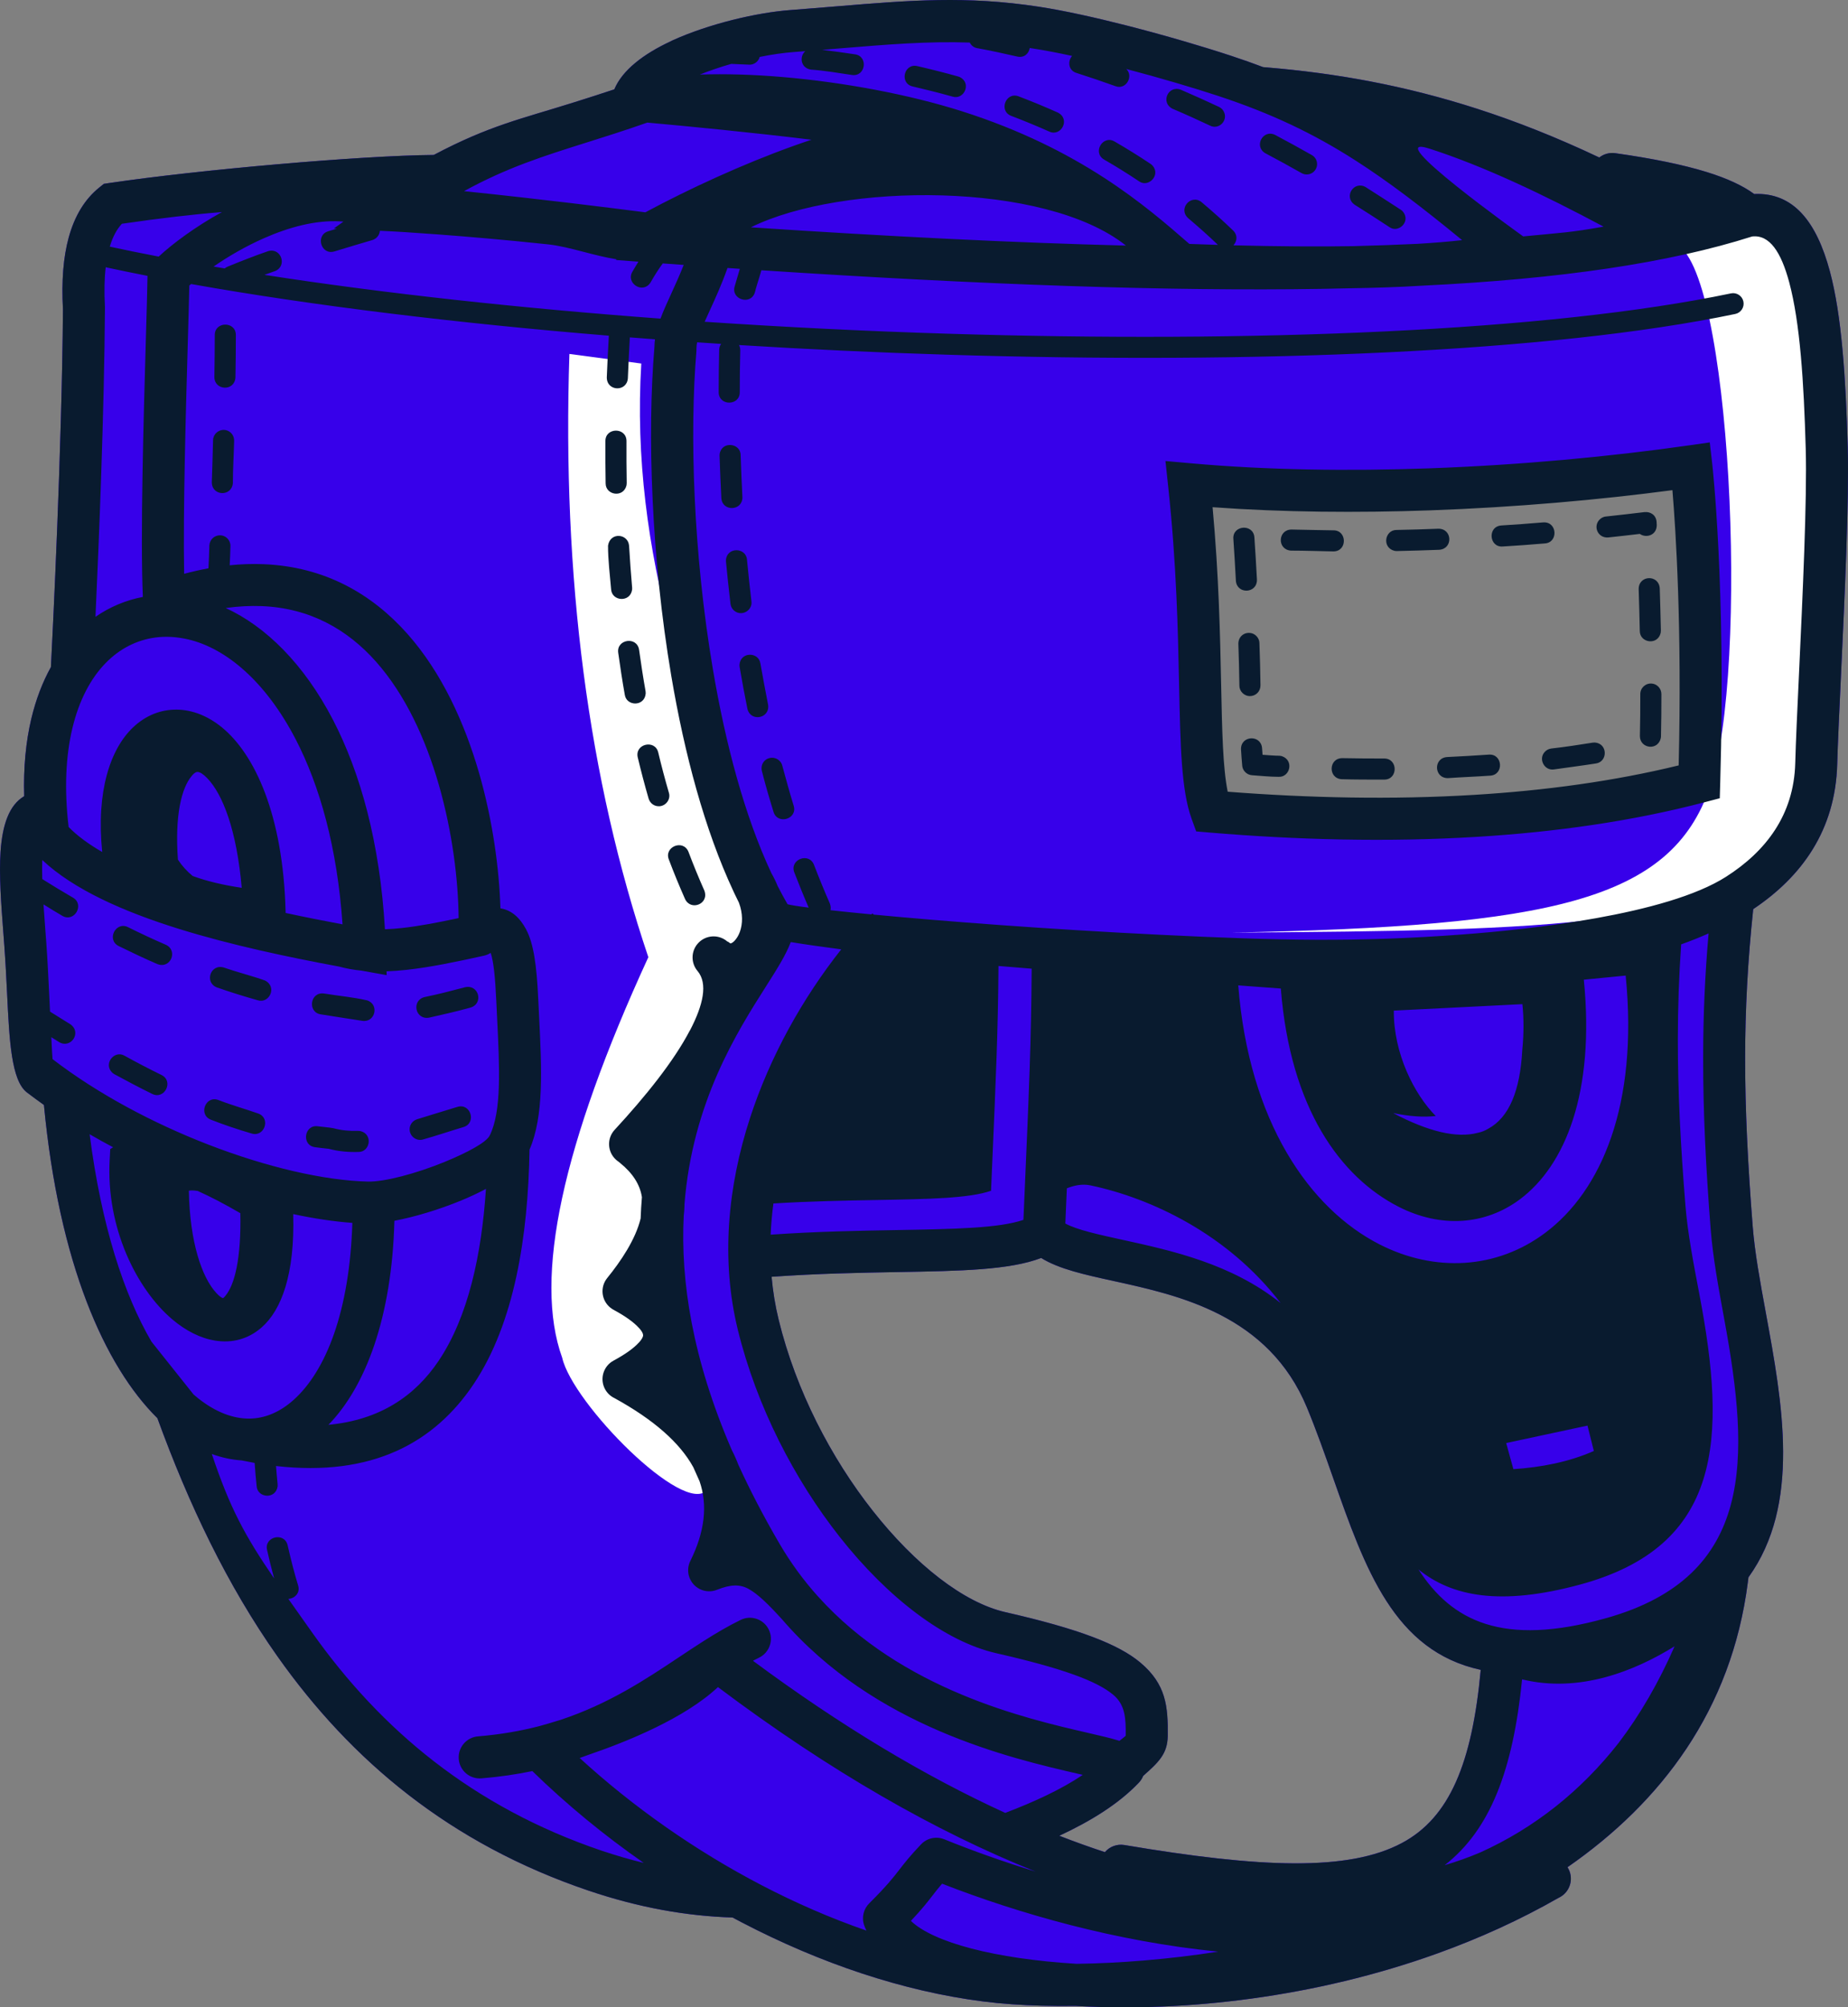 <svg version="1.1" id="图层_1" x="0px" y="0px" width="127.882px" height="138.904px" viewBox="0 0 127.882 138.904" enable-background="new 0 0 127.882 138.904" xml:space="preserve" xmlns="http://www.w3.org/2000/svg" xmlns:xlink="http://www.w3.org/1999/xlink" xmlns:xml="http://www.w3.org/XML/1998/namespace">
  <rect x="0" y="0" width="127.882" height="138.904" fill="#808080" stroke="none"/>
  <path fill-rule="evenodd" clip-rule="evenodd" fill="#3700EA" d="M127.396,46.733c0.251-5.363,0.569-12.139,0.467-15.77
	c-0.137-4.83-0.416-9.138-1.235-12.188c-0.922-3.433-2.518-5.47-5.237-5.349c-0.779-0.576-1.874-1.084-3.284-1.52
	c-1.633-0.504-3.745-0.941-6.336-1.306c-0.408-0.056-0.8,0.062-1.1,0.299c-2.926-1.385-5.734-2.497-8.484-3.382
	c-4.956-1.594-9.704-2.454-14.59-2.856l-0.186-0.015c-0.702-0.266-1.427-0.522-2.181-0.771c-1.894-0.626-4.569-1.418-7.233-2.099
	c-2.161-0.553-4.331-1.038-6.098-1.308c-5.036-0.77-8.909-0.45-14.012-0.028l-3.164,0.254c-2.379,0.177-5.69,0.966-8.197,2.109
	L46.41,2.86c-1.867,0.868-3.345,1.989-3.899,3.324c-0.994,0.332-1.916,0.623-2.802,0.903c-3.601,1.134-5.843,1.594-9.691,3.635
	c-5.047,0.043-16.2,1.018-22.443,1.942l-0.388,0.058l-0.312,0.25c-1.001,0.802-1.708,1.96-2.122,3.47
	c-0.37,1.356-0.503,3.007-0.397,4.953C4.291,30.879,3.641,43.89,3.525,46.157c-0.577,1.04-1.039,2.235-1.358,3.581
	c-0.373,1.569-0.552,3.359-0.493,5.357c-1.05,0.616-1.508,1.991-1.635,3.835c-0.11,1.605,0.04,3.608,0.201,5.719L0.3,65.451
	c0.086,1.177,0.14,2.266,0.191,3.299c0.156,3.236,0.293,6.013,1.369,6.842l1.181,0.869c1.041,10.946,4.198,18.07,7.851,21.674
	c2.163,5.939,4.822,11.546,8.308,16.481c5.095,7.209,11.934,12.966,21.53,16.211c3.499,1.184,6.795,1.761,9.963,1.86l0.664,0.351
	c5.409,2.817,11.131,4.749,16.644,5.453c0.664,0.085,1.339,0.152,2.017,0.199c1.33,0.094,2.821,0.136,4.435,0.114l0.328,0.019
	c7.169,0.383,16.157-0.57,24.728-3.665c2.853-1.029,5.66-2.296,8.341-3.83l0.058-0.029c0.718-0.365,1.004-1.243,0.639-1.962
	l-0.075-0.13c6.479-4.497,11.35-10.869,12.48-19.722l0.041-0.335c3.638-5.047,2.36-12.012,1.195-18.352
	c-0.386-2.1-0.759-4.126-0.902-5.956c-0.338-4.311-0.526-8.064-0.522-11.659c0.004-3.384,0.179-6.693,0.559-10.275
	c3.346-2.238,5.69-5.449,5.812-10.037C127.171,51.527,127.277,49.289,127.396,46.733L127.396,46.733z M116.824,32.767
	c1.254,4.848,1.194,11.959-0.176,21.333c-3.796,2.047-14.79,2.71-32.981,1.989c0,0-0.373-7.14-1.209-23.16
	C90.427,33.942,100.642,34.055,116.824,32.767L116.824,32.767z M77.091,88.648c4.519,0.992,10.698,2.346,13.352,8.757
	c0.66,1.594,1.236,3.231,1.793,4.818c2.239,6.372,4.229,12.022,10.23,13.326c-0.597,6.465-2.159,10.226-5.453,11.982
	c-3.71,1.979-9.793,1.73-19.207,0.14c-0.511-0.086-1.022,0.11-1.348,0.492c-1.038-0.34-2.091-0.718-3.157-1.133
	c2.152-1.001,4.096-2.19,5.502-3.671c0.124-0.129,0.22-0.277,0.286-0.432l0.01-0.025l0.006-0.015c1.068-0.942,1.686-1.529,1.7-2.762
	c0.023-2.032-0.102-3.577-1.903-5.086c-1.49-1.248-4.21-2.314-9.33-3.481c-2.886-0.658-6.241-3.285-9.187-7.026
	c-2.872-3.643-5.3-8.295-6.501-13.197c-0.242-0.984-0.403-1.982-0.493-2.987c3.206-0.226,6.156-0.278,8.749-0.325
	c4.322-0.076,7.711-0.137,9.907-0.974C73.289,87.816,75.046,88.201,77.091,88.648z" class="color c1"/>
  <path fill-rule="evenodd" clip-rule="evenodd" fill="#FFFFFF" d="M85.184,64.536c22.205-0.444,30.454-2.2,33.146-10.087
	c2.772-8.116,1.434-36.36-2.433-37.549c7.842-4.393,8.95,3.44,8.95,3.44C126.999,63.338,130.824,64.244,85.184,64.536z
	 M44.377,25.156c0,0-1.658-0.22-4.974-0.663c-0.513,15.5,1.308,29.414,5.462,41.742c-5.966,12.974-7.953,22.215-5.959,27.724
	c0.713,3.148,8.421,10.96,10.014,9.152c1.369-1.554-0.52-9.829-2.425-14.432c-3.299-7.963,5.674-23.726,6.66-25.741
	C47.817,49.834,43.589,38.265,44.377,25.156z" class="color c2"/>
  <path fill-rule="evenodd" clip-rule="evenodd" fill="#091B2F" d="M53.519,83.277c2.6-0.158,5.007-0.201,7.151-0.239
	c3.581-0.062,6.386-0.112,7.91-0.639l0.061-1.415c0.286-6.579,0.424-9.709,0.454-14.141c0.751,0.064,1.517,0.126,2.296,0.188
	c-0.03,5.007-0.182,8.454-0.502,15.82l-0.068,1.56c-1.679,0.581-4.774,0.636-8.724,0.706c-2.605,0.045-5.563,0.097-8.769,0.32
	C53.36,84.717,53.424,83.996,53.519,83.277L53.519,83.277z M88.633,68.404c0.653,8.303,4.13,13.05,8.155,15.104
	c1.445,0.737,2.951,1.062,4.394,0.969c1.425-0.091,2.803-0.591,4.013-1.5c3.118-2.341,5.182-7.369,4.406-15.185l2.896-0.284
	c0.89,8.965-1.694,14.895-5.558,17.795c-1.679,1.261-3.592,1.953-5.574,2.082c-1.965,0.126-3.987-0.301-5.901-1.277
	c-4.832-2.465-9.032-8.478-9.777-17.922L88.633,68.404L88.633,68.404z M102.261,78.389c0.263-0.053,0.507-0.151,0.735-0.29
	c1.414-0.768,2.197-2.586,2.347-5.454c0.111-1.109,0.108-2.217,0.006-3.16l-8.898,0.447c-0.019,2.953,1.408,5.784,2.903,7.294
	c-0.841,0.095-1.824,0.028-2.951-0.204C98.86,78.318,100.813,78.773,102.261,78.389L102.261,78.389z M116.337,65.349
	c-0.154,2.186-0.227,4.33-0.23,6.518c-0.005,3.654,0.186,7.367,0.527,11.57c0.153,1.885,0.549,3.955,0.959,6.102
	c1.915,10.037,1.6,17.452-8.282,20.118c-5.469,1.476-8.835,0.827-11.153-1.055c2.288,3.546,5.801,5.385,12.985,3.371
	c10.343-2.898,9.934-11.12,8.183-20.65c-0.405-2.204-0.795-4.328-0.947-6.264c-0.338-4.313-0.526-8.125-0.521-11.876
	c0.002-2.876,0.121-5.675,0.376-8.591C117.617,64.867,116.982,65.119,116.337,65.349L116.337,65.349z M121.323,62.909
	c3.346-2.238,5.69-5.449,5.812-10.037c0.036-1.345,0.142-3.583,0.26-6.139c0.251-5.363,0.569-12.139,0.467-15.77
	c-0.137-4.83-0.416-9.138-1.235-12.188c-0.922-3.433-2.518-5.47-5.237-5.349c-0.779-0.576-1.874-1.084-3.282-1.52
	c-1.634-0.504-3.747-0.941-6.337-1.306c-0.408-0.056-0.799,0.062-1.1,0.299c-2.926-1.386-5.734-2.497-8.484-3.382
	c-4.956-1.594-9.704-2.454-14.59-2.856l-0.186-0.015c-0.702-0.266-1.427-0.522-2.181-0.771c-1.893-0.626-4.569-1.418-7.233-2.099
	c-2.163-0.553-4.331-1.037-6.098-1.308c-5.036-0.77-8.909-0.45-14.012-0.028c-1.079,0.088-2.215,0.183-3.164,0.254
	C52.344,0.869,49.031,1.66,46.525,2.8L46.41,2.86c-1.865,0.868-3.345,1.989-3.899,3.324c-0.994,0.332-1.916,0.623-2.802,0.903
	c-3.601,1.134-5.843,1.594-9.691,3.635c-5.047,0.043-16.2,1.018-22.443,1.942l-0.388,0.058l-0.312,0.25
	c-1.001,0.802-1.708,1.96-2.122,3.47c-0.37,1.356-0.503,3.007-0.396,4.953C4.291,30.879,3.641,43.89,3.525,46.157
	c-0.578,1.04-1.039,2.235-1.359,3.581c-0.372,1.571-0.551,3.359-0.492,5.357c-1.05,0.616-1.508,1.991-1.635,3.835
	c-0.111,1.605,0.04,3.608,0.201,5.719L0.3,65.451c0.086,1.175,0.14,2.266,0.191,3.299c0.156,3.236,0.293,6.013,1.369,6.842
	c0.384,0.294,0.778,0.585,1.181,0.87c1.041,10.945,4.2,18.067,7.851,21.673c2.163,5.939,4.822,11.546,8.308,16.481
	c5.096,7.209,11.934,12.966,21.53,16.211c3.499,1.184,6.795,1.761,9.963,1.86c0.221,0.119,0.443,0.236,0.664,0.351
	c5.409,2.817,11.131,4.749,16.644,5.453c0.664,0.085,1.339,0.152,2.017,0.199c1.33,0.094,2.821,0.136,4.435,0.114l0.328,0.019
	c7.169,0.383,16.157-0.57,24.728-3.665c2.853-1.029,5.66-2.296,8.341-3.83l0.059-0.029c0.717-0.365,1.003-1.243,0.637-1.962
	c-0.023-0.045-0.048-0.088-0.075-0.13c6.479-4.497,11.35-10.869,12.48-19.721l0.041-0.336c3.638-5.047,2.36-12.012,1.195-18.352
	c-0.386-2.1-0.759-4.126-0.902-5.956c-0.338-4.311-0.526-8.064-0.522-11.659C120.768,69.801,120.943,66.491,121.323,62.909
	L121.323,62.909z M44.547,128.91c-2.751-1.916-5.349-4.053-7.71-6.355c-1.095,0.228-2.265,0.4-3.525,0.504
	c-0.803,0.063-1.505-0.536-1.567-1.339c-0.063-0.803,0.536-1.505,1.339-1.568c1.553-0.128,2.963-0.377,4.253-0.713
	c0.324-0.088,0.821-0.232,1.43-0.421c3.357-1.109,5.892-2.794,8.198-4.33c0.579-0.386,1.146-0.762,1.712-1.123l0.001-0.001
	l0.018-0.011l0.047-0.029c0.821-0.521,1.645-1.006,2.511-1.431c0.721-0.353,1.592-0.053,1.944,0.667
	c0.353,0.721,0.054,1.591-0.667,1.944c-0.141,0.07-0.283,0.142-0.426,0.218c6.085,4.512,11.928,7.999,17.458,10.527
	c1.975-0.755,3.86-1.614,5.366-2.632l-0.315-0.072c-4.713-1.088-14.092-3.254-20.499-10.693c-0.944-1.036-1.677-1.759-2.333-2.114
	c-0.587-0.316-1.225-0.305-2.165,0.071c-0.37,0.148-0.799,0.145-1.186-0.046c-0.72-0.355-1.017-1.228-0.661-1.949
	c0.999-2.013,1.212-3.851,0.641-5.511c-0.149-0.328-0.295-0.653-0.435-0.975c-0.94-1.709-2.76-3.303-5.459-4.784
	c-0.268-0.128-0.5-0.34-0.651-0.622c-0.38-0.708-0.115-1.591,0.592-1.971c0.807-0.436,1.391-0.852,1.749-1.248l0.003,0.003
	c0.194-0.215,0.292-0.386,0.292-0.512c0-0.115-0.079-0.266-0.237-0.451l-0.058-0.06c-0.358-0.396-0.941-0.811-1.749-1.248
	c-0.079-0.043-0.156-0.095-0.228-0.153c-0.623-0.507-0.717-1.424-0.211-2.046c0.942-1.162,1.96-2.663,2.312-4.121
	c0.019-0.5,0.047-0.994,0.089-1.476c-0.133-0.87-0.635-1.656-1.506-2.361l-0.121-0.099c-0.062-0.041-0.12-0.087-0.176-0.139
	c-0.592-0.544-0.63-1.466-0.086-2.057c2.13-2.307,4.088-4.733,5.211-6.887l0.005,0.003c0.918-1.762,1.25-3.247,0.521-4.11
	c-0.459-0.543-0.463-1.355,0.023-1.903c0.525-0.594,1.426-0.656,2.028-0.147c0.076,0.032,0.148,0.077,0.215,0.139
	c0.011,0.001,0.023,0.001,0.031,0h0.007c0.067-0.014,0.155-0.075,0.25-0.17c0.152-0.156,0.283-0.371,0.377-0.627
	c0.2-0.555,0.217-1.267-0.066-2.018c-0.104-0.209-0.206-0.419-0.307-0.631c-0.03-0.056-0.057-0.112-0.079-0.171
	c-1.979-4.234-3.38-9.484-4.295-14.892c-1.387-8.199-1.669-16.81-1.166-22.753c0.001-0.18,0.015-0.359,0.039-0.537
	c-0.581-0.043-1.16-0.088-1.739-0.134c-0.054,0.942-0.102,1.887-0.138,2.829c-0.068,0.959-1.458,0.919-1.458-0.057
	c0.037-0.964,0.085-1.926,0.142-2.888c-10.504-0.864-20.464-2.073-28.912-3.576l-0.119,0.106c-0.021,0.99-0.061,2.311-0.103,3.844
	c-0.138,4.821-0.337,11.733-0.256,16.102c0.574-0.153,1.136-0.28,1.683-0.38c0.027-0.53,0.052-1.061,0.063-1.585
	c0.053-0.727,0.966-0.955,1.349-0.353c0.07,0.111,0.119,0.274,0.108,0.416c-0.009,0.434-0.028,0.873-0.05,1.313
	c0.803-0.083,1.577-0.106,2.319-0.077c4.261,0.167,7.52,2.056,9.977,4.821c2.364,2.662,3.952,6.137,4.961,9.631
	c0.959,3.322,1.395,6.682,1.477,9.363c0.739,0.124,1.315,0.593,1.782,1.463v0.006c0.509,0.948,0.727,2.469,0.833,4.764l0.059,1.201
	c0.183,3.706,0.343,6.931-0.661,9.264c-0.097,5.99-1.04,12.008-3.874,16.234c-2.706,4.033-6.999,6.419-13.669,5.658
	c0.032,0.417,0.068,0.834,0.111,1.254c0.005,0.058,0.005,0.099,0,0.157c-0.141,0.926-1.393,0.791-1.45-0.005
	c-0.057-0.541-0.103-1.08-0.139-1.62c-0.297-0.052-0.598-0.11-0.904-0.173c-0.685-0.048-1.374-0.194-2.059-0.442
	c1.25,3.738,2.286,5.648,4.31,8.607c-0.179-0.653-0.341-1.314-0.488-1.972c-0.212-0.92,1.205-1.268,1.426-0.314
	c0.21,0.929,0.444,1.86,0.722,2.77c0.165,0.533-0.248,0.906-0.674,0.934c0.488,0.694,1.028,1.454,1.629,2.304
	c4.756,6.73,11.134,12.103,20.081,15.129C42.644,128.399,43.604,128.679,44.547,128.91L44.547,128.91z M73.303,127.031
	c1.065,0.415,2.118,0.793,3.157,1.134c0.326-0.383,0.837-0.579,1.348-0.493c9.414,1.59,15.497,1.839,19.207-0.14
	c3.294-1.756,4.856-5.517,5.453-11.982c-6.001-1.304-7.989-6.954-10.23-13.327c-0.558-1.585-1.133-3.223-1.793-4.817
	c-2.654-6.411-8.833-7.765-13.354-8.757c-2.043-0.447-3.801-0.832-5.041-1.6c-2.195,0.839-5.584,0.899-9.907,0.975
	c-2.593,0.046-5.544,0.099-8.749,0.326c0.09,1.004,0.251,2.001,0.493,2.986c1.201,4.901,3.629,9.554,6.501,13.197
	c2.946,3.741,6.301,6.368,9.187,7.026c5.12,1.167,7.84,2.233,9.33,3.481c1.801,1.509,1.927,3.054,1.903,5.086
	c-0.014,1.233-0.632,1.82-1.7,2.762l-0.006,0.015l-0.01,0.025c-0.067,0.155-0.162,0.302-0.286,0.432
	C77.399,124.841,75.455,126.029,73.303,127.031L73.303,127.031z M40.693,121.44c2.75-0.937,6.709-2.554,8.989-4.696
	c7.714,5.798,15.09,10.013,21.985,12.767c-2.284-0.697-4.413-1.463-6.326-2.237c-0.537-0.217-1.176-0.099-1.601,0.347
	c-0.77,0.808-1.141,1.287-1.514,1.769c-0.418,0.54-0.842,1.087-2.055,2.297c-0.406,0.387-0.568,0.991-0.366,1.551
	c0.043,0.117,0.094,0.235,0.151,0.354c-2.439-0.843-4.875-1.901-7.253-3.14c-4.53-2.36-8.838-5.368-12.589-8.802
	C40.311,121.581,40.503,121.512,40.693,121.44L40.693,121.44z M84.303,135.049c-3.517,0.545-6.869,0.803-9.801,0.843
	c-5.651-0.345-9.923-1.482-11.468-2.971c0.76-0.803,1.13-1.281,1.496-1.754c0.194-0.251,0.388-0.502,0.661-0.819
	C70.479,132.406,77.196,134.348,84.303,135.049L84.303,135.049z M102.44,128.183c-0.794,0.337-1.617,0.632-2.47,0.885
	c3.146-2.449,4.727-6.558,5.359-12.86c3.968,0.969,7.796-0.581,10.553-2.289c-1.084,2.475-2.374,4.718-3.876,6.691
	C109.391,123.946,106.174,126.494,102.44,128.183L102.44,128.183z M104.228,99.856l5.627-1.207l0.439,1.756
	c-1.738,0.769-3.677,1.133-5.568,1.257L104.228,99.856L104.228,99.856z M73.721,84.665c0.798,0.435,2.267,0.757,3.985,1.134
	c3.361,0.736,7.527,1.65,10.916,4.373c-3.668-4.8-9.011-7.271-13.148-8.144c-0.583-0.123-1.137-0.002-1.647,0.2l-0.033,0.749
	L73.721,84.665L73.721,84.665z M60.462,63.289l-0.091-0.087l-0.068,0.072c-1.075-0.104-2.028-0.201-2.836-0.29
	c0.032-0.138,0.023-0.297-0.043-0.469c-0.387-0.882-0.749-1.769-1.095-2.668c-0.345-0.897-1.707-0.374-1.363,0.522
	c0.319,0.821,0.645,1.63,0.994,2.437c-0.764-0.097-1.264-0.178-1.461-0.235c-0.235-0.405-0.464-0.825-0.685-1.259
	c-0.118-0.295-0.26-0.59-0.431-0.884c-1.855-3.962-3.18-8.959-4.055-14.138c-1.345-7.953-1.621-16.295-1.132-22.043l-0.005-0.001
	l0.005-0.148c-0.003-0.123,0.014-0.26,0.046-0.411c0.553,0.038,1.105,0.073,1.661,0.11c-0.084,0.111-0.135,0.252-0.135,0.408
	c-0.024,0.977-0.035,1.956-0.035,2.933c0,0.965,1.459,0.961,1.459,0.005c0-0.966,0.01-1.937,0.035-2.903
	c0-0.128-0.029-0.254-0.087-0.364c4.763,0.295,9.578,0.52,14.365,0.668c21.204,0.662,41.833-0.152,54.574-2.818
	c0.393-0.082,0.646-0.468,0.564-0.861c-0.081-0.394-0.467-0.645-0.86-0.564c-12.632,2.643-33.137,3.447-54.237,2.79
	c-5.599-0.174-11.239-0.452-16.784-0.826c0.106-0.238,0.221-0.49,0.342-0.755c0.394-0.861,0.84-1.835,1.238-2.966l0.853,0.059
	c-0.115,0.391-0.231,0.78-0.344,1.172l-0.011,0.038c-0.277,0.903,1.111,1.35,1.399,0.416c0.084-0.364,0.234-0.786,0.339-1.153
	l0.108-0.374c15.327,1.004,28.169,1.462,38.839,1.286c0.684-0.011,1.359-0.027,2.027-0.043c0.762-0.011,1.497-0.029,2.203-0.053
	c0.932-0.03,1.815-0.072,2.649-0.123c9.565-0.464,17.082-1.57,22.843-3.405c1.209-0.139,2.006,1.081,2.566,3.167
	c0.752,2.803,1.012,6.896,1.143,11.515c0.1,3.503-0.216,10.235-0.465,15.564c-0.118,2.516-0.221,4.72-0.26,6.197
	c-0.096,3.594-2.042,6.11-4.79,7.864c-4.152,2.651-13.706,3.652-18.235,3.992c-7.349,0.551-12.665,0.425-20.967,0.02
	C72.44,64.3,65.263,63.746,60.462,63.289L60.462,63.289z M58.214,65.693c-1.388-0.181-2.568-0.351-3.494-0.504
	c-0.33,0.89-0.966,1.892-1.736,3.103c-1.975,3.111-5.063,7.973-5.618,15.033l-0.001,0.139c-0.005,0.221-0.023,0.444-0.051,0.671
	c-0.224,4.505,0.591,9.871,3.327,16.206c0.084,0.16,0.161,0.321,0.233,0.483c0.08,0.177,0.154,0.357,0.221,0.535
	c0.802,1.755,1.748,3.583,2.86,5.484c0.77,1.317,1.643,2.498,2.589,3.559l0.062,0.068c5.816,6.472,14.345,8.441,18.659,9.436
	c0.905,0.209,1.643,0.379,2.2,0.556c0.28-0.225,0.434-0.331,0.435-0.359c0.014-1.224-0.041-2.138-0.866-2.829
	c-1.134-0.95-3.484-1.824-8.099-2.877c-3.546-0.809-7.499-3.821-10.84-8.063c-3.102-3.937-5.728-8.98-7.037-14.315
	c-1.187-4.845-0.7-9.919,0.848-14.672C53.297,73.081,55.551,69.06,58.214,65.693L58.214,65.693z M45.707,22.048
	c-9.769-0.725-19.158-1.747-27.41-3.029c0.242-0.088,0.482-0.174,0.722-0.256c0.87-0.335,0.461-1.6-0.415-1.398l-0.076,0.023
	c-0.926,0.319-1.855,0.687-2.762,1.057c-0.086,0.033-0.158,0.077-0.217,0.13l-0.768-0.13c0.986-0.683,2.194-1.395,3.513-1.974
	c1.688-0.742,3.529-1.25,5.246-1.154l0.031,0.001l0.192,0.018l-0.655,0.473l0.212,0.011l-0.607,0.183
	c-0.916,0.282-0.49,1.678,0.43,1.395c0.874-0.264,1.744-0.533,2.62-0.785c0.293-0.09,0.503-0.341,0.525-0.644l0.962,0.048
	c0.013,0,4.672,0.255,10.682,0.893c0.776,0.084,1.585,0.294,2.41,0.507c0.744,0.194,1.5,0.391,2.301,0.523l-0.004,0.052l0.96,0.072
	l0.038,0.003c0.091,0.009,0.183,0.015,0.274,0.02l0.27,0.02c-0.146,0.23-0.287,0.467-0.423,0.705
	c-0.456,0.782,0.716,1.552,1.248,0.754l0.024-0.039c0.254-0.445,0.528-0.885,0.835-1.298l1.448,0.104
	c-0.285,0.723-0.583,1.374-0.853,1.966C46.171,20.928,45.909,21.501,45.707,22.048L45.707,22.048z M7.596,17.068
	c0.2-0.671,0.481-1.2,0.84-1.584c2.647-0.384,4.954-0.655,6.922-0.808c-1.864,1.022-3.431,2.203-4.377,3.08
	C9.819,17.533,8.69,17.304,7.596,17.068L7.596,17.068z M10.207,19.089v0.016c-0.014,0.924-0.059,2.509-0.115,4.415
	c-0.156,5.434-0.387,13.502-0.207,17.787c-1.166,0.222-2.274,0.682-3.278,1.376c0.235-5.115,0.608-14.188,0.656-21.352v-0.085
	c-0.058-1.036-0.041-1.952,0.052-2.751C8.254,18.698,9.219,18.895,10.207,19.089L10.207,19.089z M53.528,56.183
	c-0.286-0.929-0.57-1.894-0.807-2.837c-0.106-0.46,0.196-0.876,0.664-0.911c0.339-0.024,0.673,0.216,0.749,0.544
	c0.255,0.932,0.504,1.852,0.789,2.776C55.206,56.673,53.811,57.1,53.528,56.183L53.528,56.183z M51.72,49.045
	c-0.195-0.962-0.373-1.924-0.538-2.892c-0.009-0.054-0.01-0.096-0.01-0.153c0.071-0.913,1.323-0.906,1.448-0.09
	c0.171,0.959,0.342,1.905,0.533,2.859C53.29,49.729,51.933,49.969,51.72,49.045L51.72,49.045z M50.55,41.787
	c-0.113-0.975-0.22-1.945-0.312-2.923l-0.001-0.116c0.07-0.914,1.392-0.876,1.454-0.019c0.092,0.964,0.196,1.919,0.308,2.882
	c0.077,0.544-0.497,0.972-0.997,0.765C50.747,42.27,50.589,42.059,50.55,41.787L50.55,41.787z M49.917,34.471
	c-0.05-0.979-0.09-1.953-0.124-2.933l0.005-0.116c0.143-0.928,1.454-0.769,1.454,0.072c0.028,0.976,0.08,1.947,0.123,2.923
	C51.375,35.37,49.984,35.415,49.917,34.471L49.917,34.471z M47.405,62.209c-0.4-0.904-0.774-1.812-1.123-2.738
	c-0.342-0.885,1.015-1.423,1.365-0.513c0.338,0.899,0.703,1.783,1.092,2.662C49.098,62.553,47.799,63.06,47.405,62.209
	L47.405,62.209z M44.885,55.265c-0.273-0.945-0.525-1.898-0.753-2.855c-0.219-0.946,1.205-1.264,1.419-0.338
	c0.221,0.933,0.47,1.866,0.737,2.787c0.137,0.444-0.197,0.899-0.647,0.931C45.288,55.816,44.986,55.592,44.885,55.265L44.885,55.265
	z M43.236,48.081c-0.172-0.968-0.319-1.939-0.455-2.911c-0.134-0.941,1.308-1.16,1.445-0.198c0.132,0.955,0.279,1.908,0.447,2.857
	c0.007,0.053,0.01,0.095,0.01,0.152C44.613,48.907,43.36,48.885,43.236,48.081L43.236,48.081z M42.29,40.786
	c-0.082-0.938-0.22-2.104-0.214-3.03c0.147-0.962,1.396-0.835,1.457,0.014c0.058,0.963,0.125,1.926,0.21,2.888
	c0.004,0.061,0.002,0.102-0.004,0.161C43.603,41.704,42.348,41.615,42.29,40.786L42.29,40.786z M41.91,33.45
	c-0.015-0.979-0.023-1.957-0.016-2.936c0-0.948,1.459-0.964,1.459,0.01c-0.007,0.967,0.001,1.933,0.016,2.9
	c0,0.059-0.005,0.099-0.013,0.152C43.149,34.472,41.91,34.273,41.91,33.45L41.91,33.45z M32.112,13.227
	c2.955-1.625,5.518-2.432,8.463-3.359c1.327-0.418,2.728-0.86,4.218-1.385c2.753,0.247,7.39,0.697,11.358,1.186
	c-0.402,0.133-0.807,0.273-1.212,0.418c-3.556,1.272-7.292,2.999-10.28,4.605C41.849,14.334,37.757,13.816,32.112,13.227
	L32.112,13.227z M51.961,15.73c6.291-3.113,20.357-3.198,25.953,1.263C70.201,16.799,61.574,16.37,51.961,15.73L51.961,15.73z
	 M93.653,17.033c-2.455,0.041-5.224,0.021-8.303-0.058c0.248-0.257,0.321-0.685-0.015-1.021c-0.707-0.682-1.434-1.333-2.186-1.965
	c-0.72-0.589-1.656,0.451-0.926,1.109c0.707,0.597,1.391,1.206,2.058,1.847c-0.646-0.02-1.305-0.042-1.977-0.066l-0.034-0.03
	c-2.965-2.581-7.518-6.545-15.709-9.151c-3.568-1.136-8.113-2.006-12.444-2.371c-1.962-0.166-3.893-0.228-5.686-0.167
	c0.689-0.278,1.426-0.526,2.171-0.739c0.411,0.014,0.822,0.032,1.233,0.054c0.337,0.023,0.655-0.219,0.736-0.536
	c0.842-0.17,1.649-0.286,2.36-0.339l0.797-0.061c-0.42,0.354-0.336,1.165,0.385,1.277c0.906,0.064,1.933,0.235,2.84,0.372
	c0.955,0.136,1.145-1.296,0.214-1.429c-0.755-0.114-1.515-0.22-2.276-0.31l1.238-0.102c3.311-0.273,6.082-0.502,8.978-0.402
	c0.098,0.197,0.283,0.35,0.513,0.386c0.936,0.171,1.845,0.37,2.772,0.582c0.488,0.112,0.806-0.219,0.866-0.591l0.211,0.032
	c0.818,0.125,1.741,0.302,2.719,0.515c-0.306,0.35-0.278,1,0.306,1.179c0.904,0.289,1.798,0.592,2.691,0.913
	c0.739,0.286,1.278-0.695,0.753-1.187c2.377,0.625,4.701,1.317,6.383,1.871c3.653,1.208,6.54,2.579,9.45,4.44
	c2.307,1.474,4.651,3.267,7.408,5.532c-0.93,0.104-1.954,0.188-3.074,0.255C96.668,16.939,95.185,16.994,93.653,17.033
	L93.653,17.033z M105.406,16.359c-0.03-0.025-10.153-7.253-6.48-6.071c3.738,1.203,7.902,3.182,12.042,5.395
	C108.639,16.095,108.165,16.093,105.406,16.359L105.406,16.359z M96.144,15.713c-0.801-0.528-1.602-1.042-2.413-1.553
	c-0.775-0.564-0.025-1.677,0.775-1.21c0.812,0.523,1.625,1.034,2.432,1.567c0.046,0.032,0.079,0.057,0.119,0.097
	C97.676,15.302,96.775,16.172,96.144,15.713L96.144,15.713z M90.072,11.98c-0.831-0.472-1.669-0.932-2.513-1.377
	c-0.814-0.476-0.158-1.684,0.683-1.265c0.851,0.453,1.698,0.915,2.536,1.392c0.382,0.221,0.478,0.702,0.221,1.055
	C90.79,12.075,90.376,12.158,90.072,11.98L90.072,11.98z M83.748,8.699c-0.86-0.404-1.735-0.803-2.61-1.173
	c-0.849-0.425-0.303-1.654,0.577-1.316c0.887,0.382,1.767,0.777,2.642,1.189c0.103,0.051,0.148,0.088,0.232,0.172
	C85.115,8.228,84.391,9.021,83.748,8.699L83.748,8.699z M78.819,12.544c-0.785-0.526-1.592-1.029-2.412-1.5
	c-0.835-0.487-0.091-1.726,0.718-1.254c0.85,0.491,1.68,1.006,2.496,1.552c0.051,0.038,0.081,0.062,0.128,0.109
	C80.35,12.119,79.462,13.012,78.819,12.544L78.819,12.544z M72.611,9.106c-0.87-0.388-1.741-0.747-2.632-1.086
	c-0.9-0.346-0.368-1.689,0.509-1.353c0.917,0.35,1.815,0.72,2.71,1.121C74.099,8.238,73.431,9.486,72.611,9.106L72.611,9.106z
	 M65.922,6.687c-0.92-0.257-1.835-0.488-2.764-0.704c-0.936-0.215-0.602-1.621,0.319-1.409c0.954,0.219,1.893,0.458,2.837,0.722
	l0.104,0.037C67.258,5.755,66.714,6.931,65.922,6.687L65.922,6.687z M15.618,42.074c0.874-0.121,1.702-0.163,2.485-0.133
	c3.369,0.133,5.956,1.638,7.913,3.841c2.05,2.309,3.446,5.384,4.345,8.503c0.962,3.333,1.354,6.696,1.376,9.246
	c-1.43,0.305-2.749,0.558-3.926,0.686c-0.406,0.044-0.797,0.075-1.173,0.087c-0.351-6.014-1.705-10.844-3.592-14.485
	C21.023,45.919,18.365,43.336,15.618,42.074L15.618,42.074z M26.749,67.214c0.445-0.016,0.902-0.05,1.369-0.101
	c1.665-0.181,3.437-0.553,5.363-0.979c0.17-0.038,0.331-0.103,0.474-0.196c0.202,0.593,0.311,1.67,0.386,3.275l0.058,1.208
	c0.172,3.471,0.321,6.471-0.509,8.151c-0.239,0.486-1.562,1.191-3.134,1.835c-1.952,0.798-4.144,1.383-5.301,1.356
	c-3.046-0.075-7.016-1.001-11.045-2.561c-3.812-1.476-7.648-3.51-10.774-5.913c-0.007-0.005-0.039-0.597-0.086-1.517
	c0.185,0.116,0.367,0.231,0.549,0.344c0.801,0.468,1.573-0.656,0.78-1.232c-0.473-0.294-0.944-0.587-1.416-0.881l-0.068-1.388
	c-0.054-1.133-0.114-2.327-0.191-3.374l-0.061-0.807c-0.046-0.633-0.094-1.254-0.133-1.851c0.43,0.268,0.862,0.536,1.303,0.791
	c0.828,0.483,1.564-0.776,0.734-1.26c-0.716-0.415-1.423-0.844-2.123-1.284c-0.014-0.469-0.015-0.912,0-1.319
	c2.154,2.03,5.612,3.571,9.468,4.77c3.607,1.12,7.558,1.952,11.076,2.605c0.495,0.135,1.01,0.228,1.54,0.279l1.749,0.313
	L26.749,67.214L26.749,67.214z M6.202,78.487c0.534,0.31,1.076,0.611,1.625,0.902l-0.199,0.123l-0.04,0.762
	c-0.249,4.698,1.873,8.933,4.327,11.017c0.939,0.798,1.962,1.316,2.977,1.476c1.161,0.183,2.27-0.089,3.211-0.911
	c1.385-1.21,2.303-3.703,2.188-7.843c1.444,0.31,2.822,0.516,4.092,0.607c-0.189,6.086-1.811,10.217-4.048,12.234
	c-0.957,0.864-2.018,1.308-3.098,1.31c-1.124,0.004-2.321-0.453-3.507-1.39c-0.112-0.089-0.225-0.183-0.336-0.28l-2.912-3.655
	C8.582,89.588,7.02,84.839,6.202,78.487L6.202,78.487z M27.293,84.474c1.399-0.262,3.063-0.765,4.559-1.377
	c0.621-0.254,1.221-0.532,1.776-0.829c-0.301,4.529-1.216,8.83-3.273,11.895c-1.637,2.441-4.075,4.1-7.629,4.431
	C25.292,95.963,27.116,91.18,27.293,84.474L27.293,84.474z M13.683,82.412c0.878,0.393,1.86,0.905,2.948,1.538
	c0.065,3.098-0.381,4.933-1.03,5.716c-0.09,0.107-0.144,0.159-0.159,0.158c-0.104-0.007-0.268-0.129-0.48-0.359
	c-0.996-1.084-1.831-3.523-1.893-7.073C13.226,82.365,13.431,82.371,13.683,82.412L13.683,82.412z M32.082,77.988
	c-0.934,0.277-1.864,0.598-2.804,0.86c-0.444,0.137-0.897-0.197-0.931-0.648c-0.027-0.351,0.199-0.653,0.525-0.753
	c0.926-0.281,1.851-0.577,2.777-0.852C32.572,76.31,32.994,77.706,32.082,77.988L32.082,77.988z M24.813,79.713
	c-0.702,0.019-1.388-0.037-2.067-0.219c-0.316-0.03-0.63-0.07-0.945-0.11c-0.967-0.138-0.742-1.581,0.193-1.447
	c0.35,0.047,0.74,0.07,1.079,0.134c0.575,0.153,1.101,0.198,1.696,0.183c0.067,0,0.106,0.005,0.17,0.014
	C25.822,78.474,25.621,79.713,24.813,79.713L24.813,79.713z M17.417,78.438c-0.942-0.276-1.906-0.597-2.819-0.956
	c-0.895-0.344-0.374-1.707,0.523-1.36c0.933,0.363,1.855,0.615,2.782,0.943C18.755,77.42,18.278,78.703,17.417,78.438L17.417,78.438
	z M10.532,75.697c-0.884-0.433-1.752-0.894-2.616-1.363c-0.05-0.029-0.081-0.052-0.125-0.087c-0.679-0.611,0.115-1.608,0.827-1.193
	c0.837,0.464,1.698,0.913,2.559,1.334C12.047,74.823,11.381,76.122,10.532,75.697L10.532,75.697z M32.562,69.723L32.5,69.739
	c-0.942,0.26-1.868,0.469-2.819,0.683l-0.014,0.002c-0.956,0.137-1.2-1.219-0.273-1.432l0.699-0.152
	c0.704-0.156,1.393-0.352,2.091-0.526C33.126,68.096,33.49,69.437,32.562,69.723L32.562,69.723z M25.066,70.639
	c-0.959-0.155-1.919-0.29-2.873-0.449c-0.926-0.142-0.744-1.58,0.235-1.44c1.013,0.167,1.961,0.242,2.965,0.471
	C26.266,69.488,25.974,70.779,25.066,70.639L25.066,70.639z M17.843,69.219c-0.952-0.269-1.891-0.562-2.825-0.887
	c-0.9-0.346-0.449-1.664,0.478-1.378c0.933,0.324,1.934,0.57,2.841,0.895C19.201,68.282,18.641,69.465,17.843,69.219L17.843,69.219z
	 M10.89,66.713c-0.901-0.389-1.795-0.815-2.676-1.247c-0.866-0.434-0.206-1.735,0.648-1.307c0.855,0.425,1.736,0.839,2.614,1.217
	C12.332,65.771,11.817,67.069,10.89,66.713L10.89,66.713z M13.335,60.618c-0.406-0.332-0.746-0.711-1.022-1.132
	c-0.223-3.028,0.237-4.98,0.982-5.825l-0.003-0.002c0.145-0.165,0.274-0.247,0.376-0.243c0.168,0.005,0.397,0.148,0.67,0.431
	c1.074,1.11,2.04,3.589,2.389,7.587C15.442,61.246,14.31,60.974,13.335,60.618L13.335,60.618z M7.073,58.957
	c-0.924-0.534-1.715-1.109-2.324-1.729c-0.314-2.653-0.192-4.93,0.255-6.817c0.466-1.961,1.277-3.476,2.309-4.532
	c0.976-0.999,2.159-1.592,3.426-1.763c0.732-0.098,1.507-0.054,2.299,0.133c2.62,0.621,5.353,2.918,7.421,6.904
	c1.665,3.212,2.875,7.478,3.244,12.81c-1.275-0.239-2.601-0.5-3.938-0.789l-0.003-0.128c-0.174-6.678-2.146-10.86-4.395-12.704
	c-0.997-0.817-2.075-1.226-3.132-1.238c-1.114-0.012-2.16,0.403-3.032,1.233C7.634,51.828,6.645,54.763,7.073,58.957L7.073,58.957z
	 M16.322,23.187c0,0.979-0.012,1.965-0.029,2.944c-0.075,0.971-1.458,0.894-1.458-0.041c0.015-0.969,0.028-1.941,0.028-2.911
	C14.862,22.228,16.322,22.217,16.322,23.187L16.322,23.187z M16.203,30.496c-0.024,0.965-0.088,1.969-0.088,2.928
	c-0.075,0.966-1.458,0.908-1.458-0.052c0.034-0.971,0.062-1.942,0.086-2.913c0-0.19,0.096-0.392,0.238-0.518
	C15.464,29.51,16.203,29.844,16.203,30.496L16.203,30.496z M86.804,37.183c0.065,0.961,0.125,1.921,0.174,2.882l0.003,0.059
	c0,0.968-1.391,1.006-1.458,0.061l-0.002-0.046c-0.048-0.952-0.109-1.901-0.172-2.852C85.28,36.329,86.736,36.227,86.804,37.183
	L86.804,37.183z M89.377,36.643c0.969,0.024,1.935,0.037,2.904,0.055c0.946,0,0.964,1.459-0.013,1.459
	c-0.97-0.017-1.971-0.055-2.937-0.055C88.357,38.028,88.424,36.643,89.377,36.643L89.377,36.643z M96.637,36.672
	c0.968-0.018,1.936-0.047,2.902-0.086c0.975,0,1.017,1.39,0.058,1.458c-0.976,0.038-1.955,0.068-2.932,0.088
	c-0.067,0-0.107-0.007-0.169-0.016C95.617,37.895,95.824,36.672,96.637,36.672L96.637,36.672z M103.893,36.361
	c0.965-0.056,1.935-0.134,2.898-0.212c0.976-0.07,1.061,1.389,0.118,1.455c-0.971,0.08-1.95,0.157-2.923,0.212
	C103.041,37.885,102.922,36.431,103.893,36.361L103.893,36.361z M111.13,35.741c0.898-0.095,1.794-0.2,2.689-0.307l0.004,0.004
	c0.374-0.039,0.778,0.191,0.813,0.676l0.006,0.117v-0.006l0.006,0.11c0,0.714-0.746,0.918-1.172,0.609
	c-0.73,0.088-1.459,0.169-2.19,0.247c-0.769,0.056-1.103-0.882-0.492-1.326C110.885,35.803,111.018,35.749,111.13,35.741
	L111.13,35.741z M114.855,40.705c0.025,0.978,0.064,1.954,0.079,2.933c0,0.057-0.005,0.099-0.013,0.152
	c-0.207,0.895-1.447,0.697-1.447-0.126c-0.014-0.969-0.053-1.935-0.077-2.904C113.398,39.788,114.786,39.742,114.855,40.705
	L114.855,40.705z M114.969,48.027c0,0.974-0.005,1.959-0.029,2.931l-0.001,0.042c-0.141,0.983-1.458,0.828-1.458-0.067
	c0.024-0.965,0.028-1.94,0.028-2.906c0-0.426,0.362-0.76,0.79-0.727C114.673,47.326,114.969,47.649,114.969,48.027L114.969,48.027z
	 M110.441,52.83c-0.974,0.153-1.941,0.274-2.916,0.414c-0.653,0.093-1.078-0.713-0.64-1.201c0.128-0.144,0.274-0.22,0.463-0.247
	c0.952-0.106,1.917-0.256,2.863-0.406c0.054-0.007,0.095-0.009,0.152-0.009C111.269,51.451,111.263,52.713,110.441,52.83
	L110.441,52.83z M103.133,53.673c-0.98,0.071-1.965,0.102-2.94,0.172c-0.971,0-1.013-1.391-0.057-1.459
	c0.966-0.049,1.926-0.098,2.891-0.168C103.988,52.149,104.088,53.605,103.133,53.673L103.133,53.673z M95.794,53.946
	c-0.984,0-1.975,0.003-2.959-0.026c-0.944-0.069-0.899-1.458,0.053-1.458c0.968,0.02,1.934,0.025,2.901,0.025
	C96.753,52.487,96.749,53.946,95.794,53.946L95.794,53.946z M88.46,53.754c-0.562,0-1.251-0.068-1.82-0.11
	c-0.081-0.007-0.163-0.025-0.244-0.06c-0.237-0.108-0.414-0.337-0.434-0.598c-0.037-0.378-0.058-0.754-0.084-1.132l-0.001-0.024
	c0-0.954,1.391-0.999,1.458-0.055l0.034,0.454c0.371,0.023,0.803,0.067,1.168,0.067c0.066,0.005,0.105,0.015,0.168,0.029
	C89.566,52.613,89.271,53.812,88.46,53.754L88.46,53.754z M85.766,47.454c-0.015-0.965-0.036-1.946-0.072-2.911
	c0-0.5,0.426-0.84,0.916-0.726c0.299,0.075,0.542,0.368,0.542,0.684c0.038,0.969,0.058,1.954,0.073,2.923
	c0,0.424-0.319,0.745-0.742,0.745C86.101,48.168,85.766,47.837,85.766,47.454L85.766,47.454z M82.411,32.059
	c5.264,0.473,10.917,0.547,16.459,0.35c6.378-0.228,12.619-0.82,17.964-1.584l1.482-0.211l0.171,1.488
	c0.003,0.024,0.953,8.338,0.553,22.042l-0.032,1.093l-1.051,0.276c-4.996,1.315-10.341,2.066-15.771,2.396
	c-6.191,0.377-12.481,0.206-18.48-0.298l-0.929-0.079l-0.32-0.879c-0.711-1.958-0.776-5.054-0.864-9.255
	c-0.077-3.715-0.173-8.334-0.755-13.737l-0.188-1.76L82.411,32.059L82.411,32.059z M98.973,35.315
	c5.917-0.211,11.694-0.726,16.759-1.397c0.236,2.818,0.664,9.524,0.432,19.046c-4.498,1.099-9.283,1.743-14.149,2.039
	c-5.677,0.345-11.474,0.215-17.058-0.218c-0.334-1.638-0.388-4.184-0.455-7.445c-0.07-3.386-0.156-7.51-0.591-12.243
	C88.793,35.452,93.934,35.495,98.973,35.315z" class="color c3"/>
</svg>
